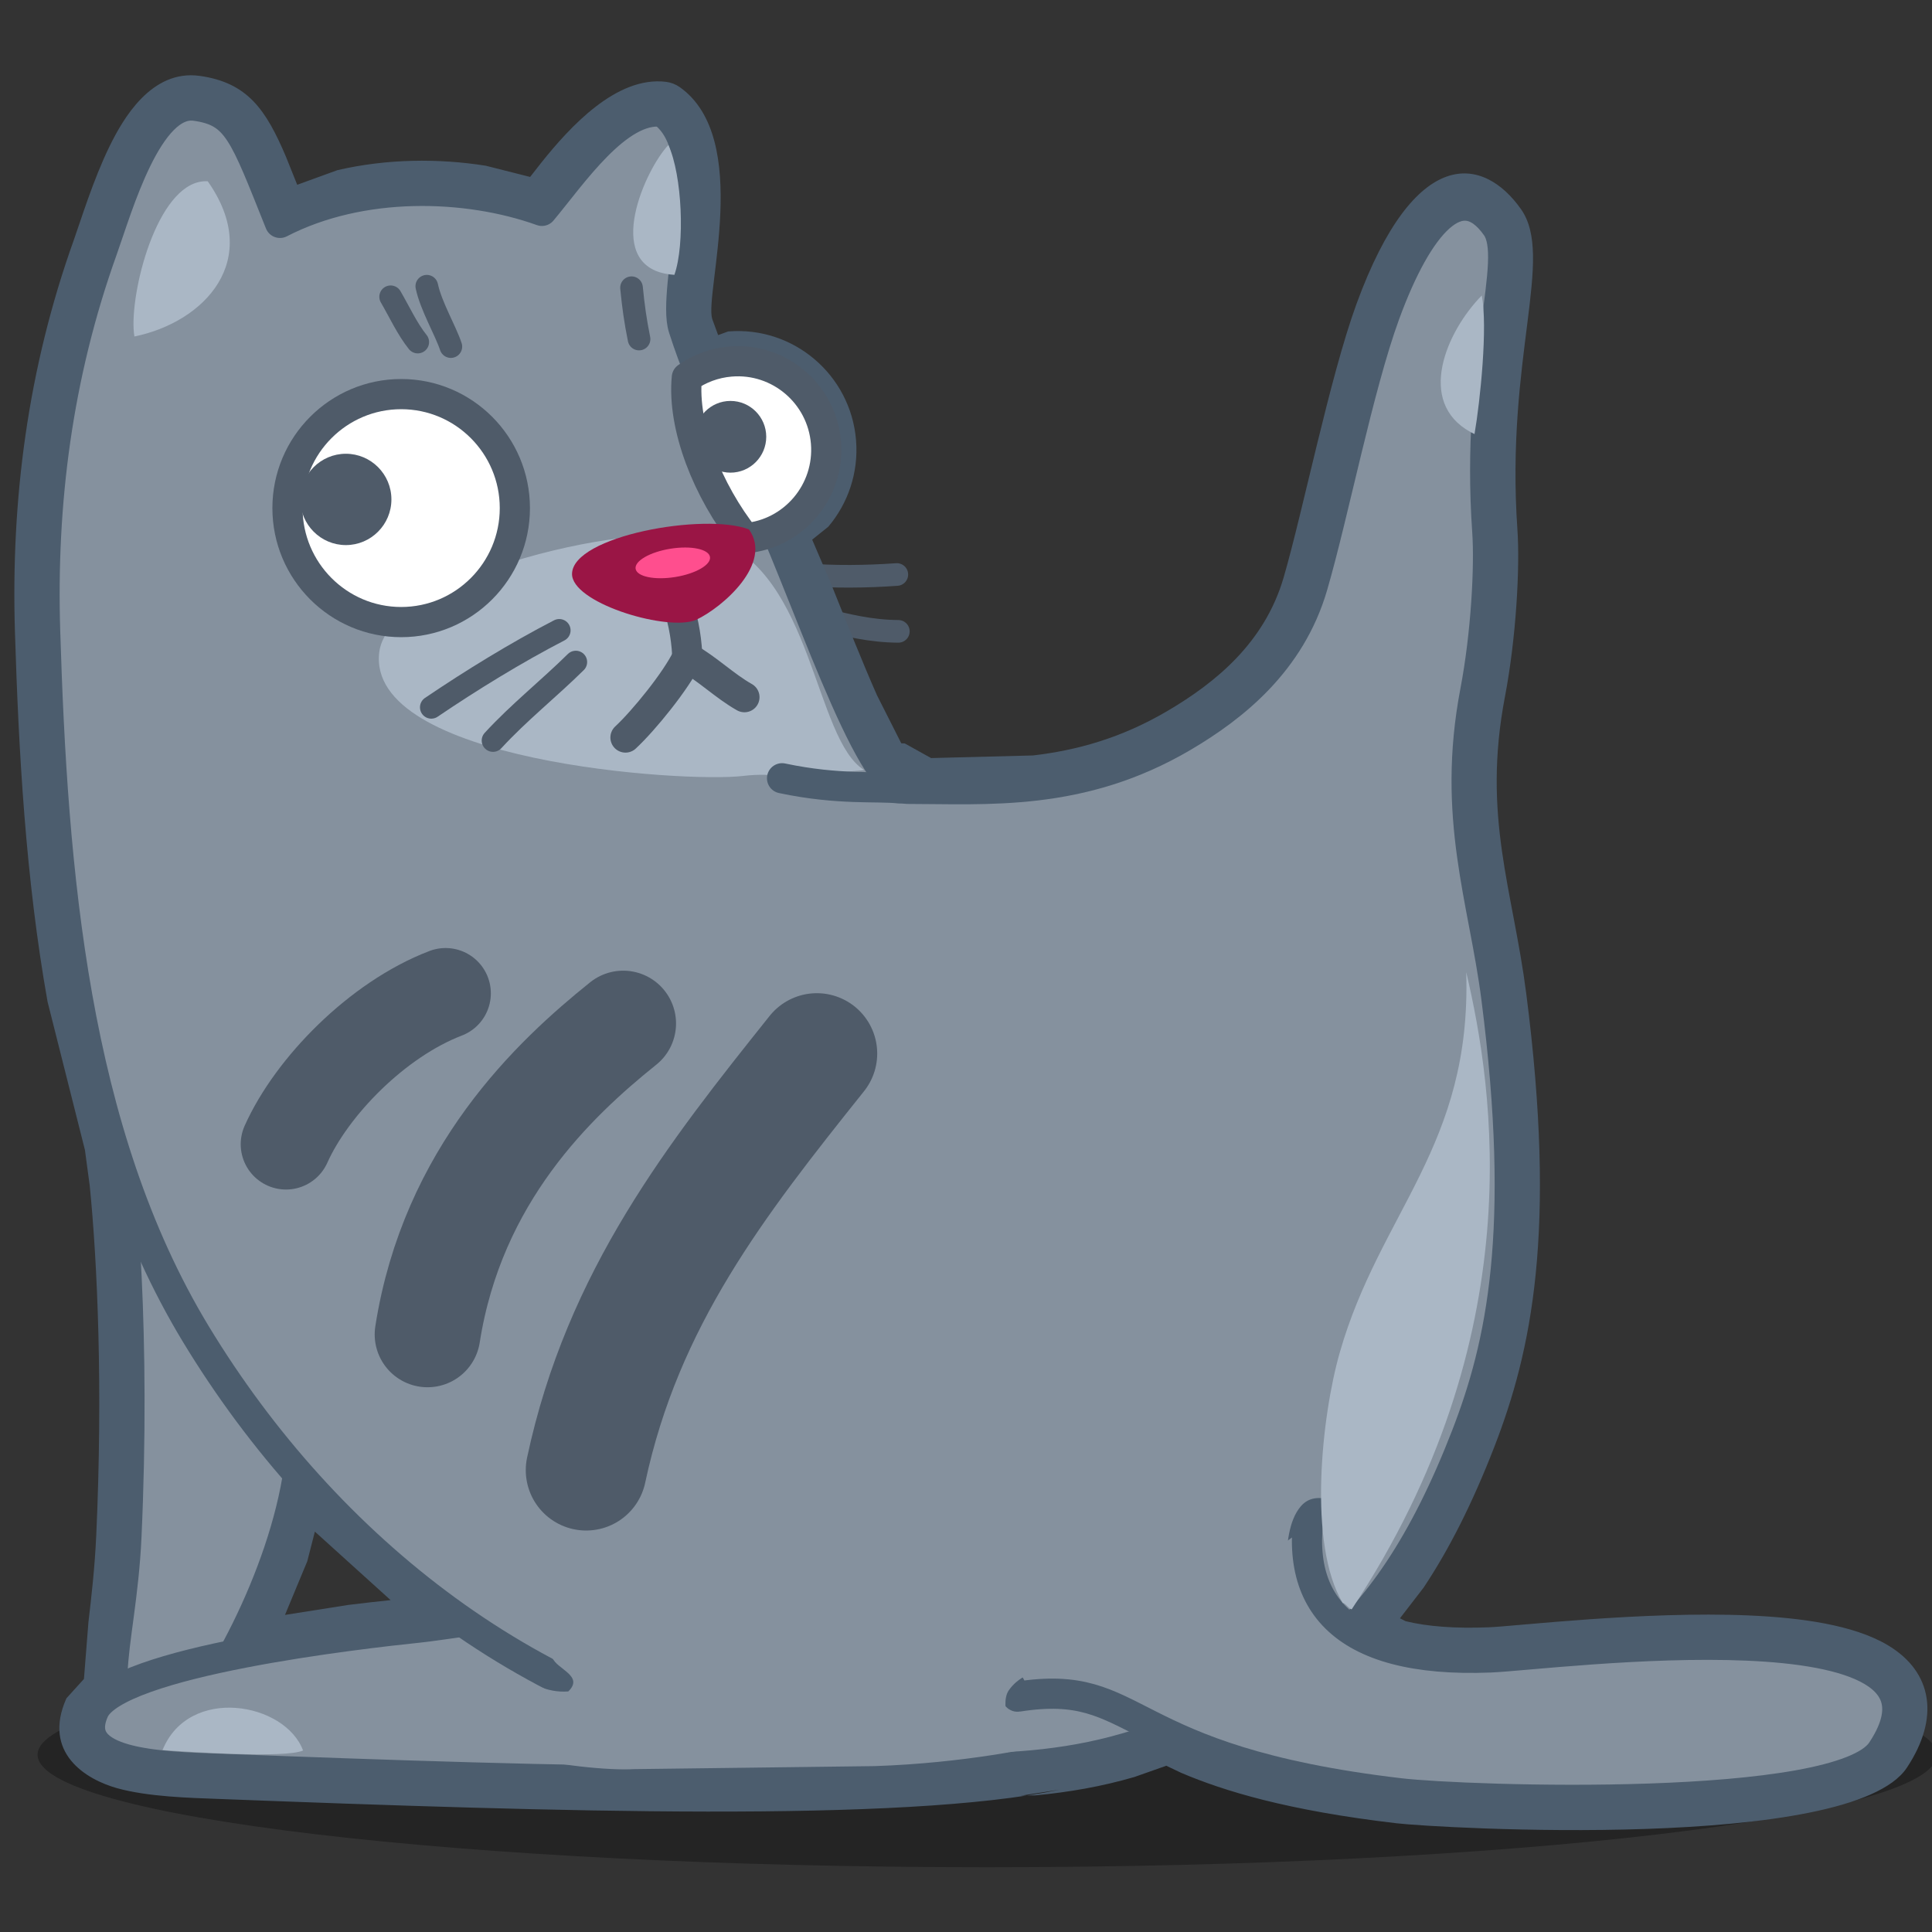 <?xml version="1.0" ?><!DOCTYPE svg  PUBLIC '-//W3C//DTD SVG 1.1//EN'  'http://www.w3.org/Graphics/SVG/1.1/DTD/svg11.dtd'><svg fill-rule="evenodd" height="96pt" overflow="visible" stroke-linejoin="bevel" stroke-width="0.501" version="1.1" viewBox="0 0 96 96" width="96pt" xmlns="http://www.w3.org/2000/svg" xmlns:xlink="http://www.w3.org/1999/xlink"><rect x="0" y="0" width="96" height="96" fill="#333333" stroke="none"/><defs><marker id="DefaultArrow2" markerHeight="1" markerUnits="strokeWidth" markerWidth="1" orient="auto" overflow="visible" viewBox="0 0 1 1"><g transform="scale(0.009)"><path d="M -9 54 L -9 -54 L 117 0 z"/></g></marker><marker id="DefaultArrow3" markerHeight="1" markerUnits="strokeWidth" markerWidth="1" orient="auto" overflow="visible" viewBox="0 0 1 1"><g transform="scale(0.009)"><path d="M -27 54 L -9 0 L -27 -54 L 135 0 z"/></g></marker><marker id="DefaultArrow4" markerHeight="1" markerUnits="strokeWidth" markerWidth="1" orient="auto" overflow="visible" viewBox="0 0 1 1"><g transform="scale(0.009)"><path d="M -9,0 L -9,-45 C -9,-51.708 2.808,-56.580 9,-54 L 117,-9 C 120.916,-7.369 126.000,-4.242 126,0 C 126,4.242 120.916,7.369 117,9 L 9,54 C 2.808,56.580 -9,51.708 -9,45 z"/></g></marker><marker id="DefaultArrow5" markerHeight="1" markerUnits="strokeWidth" markerWidth="1" orient="auto" overflow="visible" viewBox="0 0 1 1"><g transform="scale(0.009)"><path d="M -54, 0 C -54,29.807 -29.807,54 0,54 C 29.807,54 54,29.807 54,0 C 54,-29.807 29.807,-54 0,-54 C -29.807,-54 -54,-29.807 -54,0 z"/></g></marker><marker id="DefaultArrow6" markerHeight="1" markerUnits="strokeWidth" markerWidth="1" orient="auto" overflow="visible" viewBox="0 0 1 1"><g transform="scale(0.009)"><path d="M -63,0 L 0,63 L 63,0 L 0,-63 z"/></g></marker><marker id="DefaultArrow7" markerHeight="1" markerUnits="strokeWidth" markerWidth="1" orient="auto" overflow="visible" viewBox="0 0 1 1"><g transform="scale(0.009)"><path d="M 18,-54 L 108,-54 L 63,0 L 108,54 L 18, 54 L -36,0 z"/></g></marker><marker id="DefaultArrow8" markerHeight="1" markerUnits="strokeWidth" markerWidth="1" orient="auto" overflow="visible" viewBox="0 0 1 1"><g transform="scale(0.009)"><path d="M -36,0 L 18,-54 L 54,-54 L 18,-18 L 27,-18 L 63,-54 L 99,-54 L 63,-18 L 72,-18 L 108,-54 L 144,-54 L 90,0 L 144,54 L 108,54 L 72,18 L 63,18 L 99,54 L 63,54 L 27,18 L 18,18 L 54,54 L 18,54 z"/></g></marker><marker id="DefaultArrow9" markerHeight="1" markerUnits="strokeWidth" markerWidth="1" orient="auto" overflow="visible" viewBox="0 0 1 1"><g transform="scale(0.009)"><path d="M 0,45 L -45,0 L 0, -45 L 45, 0 z M 0, 63 L-63, 0 L 0, -63 L 63, 0 z"/></g></marker><filter id="StainedFilter"><feBlend in="SourceGraphic" in2="BackgroundImage" mode="multiply" result="blend"/><feComposite in="blend" in2="SourceAlpha" operator="in" result="comp"/></filter><filter id="BleachFilter"><feBlend in="SourceGraphic" in2="BackgroundImage" mode="screen" result="blend"/><feComposite in="blend" in2="SourceAlpha" operator="in" result="comp"/></filter><filter id="InvertTransparencyBitmapFilter"><feComponentTransfer><feFuncR amplitude="1.055" exponent=".417" offset="-0.055" type="gamma"/><feFuncG amplitude="1.055" exponent=".417" offset="-0.055" type="gamma"/><feFuncB amplitude="1.055" exponent=".417" offset="-0.055" type="gamma"/></feComponentTransfer><feComponentTransfer><feFuncR intercept="1" slope="-1" type="linear"/><feFuncG intercept="1" slope="-1" type="linear"/><feFuncB intercept="1" slope="-1" type="linear"/><feFuncA intercept="0" slope="1" type="linear"/></feComponentTransfer><feComponentTransfer><feFuncR amplitude="1" exponent="2.4" offset="0" type="gamma"/><feFuncG amplitude="1" exponent="2.4" offset="0" type="gamma"/><feFuncB amplitude="1" exponent="2.4" offset="0" type="gamma"/></feComponentTransfer></filter></defs><g fill="none" font-family="Times New Roman" font-size="16" id="Document" stroke="black" transform="scale(1 -1)"><g id="Spread" transform="translate(0 -96)"><g id="Layer 1"><path d="M 49.056,14.4 C 75.103,14.4 96.244,11.895 96.244,8.809 C 96.244,5.723 75.103,3.218 49.056,3.218 C 23.009,3.218 1.868,5.723 1.868,8.809 C 1.868,11.895 23.009,14.4 49.056,14.4 Z" fill="#000000" fill-opacity="0.298" marker-end="none" marker-start="none" stroke="none" stroke-linecap="round" stroke-linejoin="round" stroke-miterlimit="79.84" stroke-opacity="0.298" stroke-width="0.75"/><path d="M 40.738,65.278 C 42.038,64.93 43.281,64.637 44.638,64.628" fill="none" stroke="#4f5b69" stroke-linecap="round" stroke-linejoin="round" stroke-miterlimit="79.84" stroke-width="1.125"/><path d="M 39.913,67.453 C 41.414,67.326 43.06,67.345 44.563,67.453" fill="none" stroke="#4f5b69" stroke-linecap="round" stroke-linejoin="round" stroke-miterlimit="79.84" stroke-width="1.125"/><g id="Group" stroke-linejoin="round"><path d="M 69.389,5.403 C 63.986,6.036 60.833,6.999 58.698,7.906 L 57.952,8.261 L 56.371,7.703 C 54.746,7.228 53.092,6.943 51.461,6.791 L 50.721,6.773 L 52.667,7.074 C 44.808,5.426 27.709,5.969 10.873,6.611 C 9.451,6.665 7.372,6.714 5.822,7.145 C 4.276,7.575 2.086,8.898 3.302,11.615 L 4.171,12.573 L 4.395,15.402 C 4.541,16.649 4.708,18.074 4.783,19.722 C 5.117,27.043 4.841,33.269 4.459,37.081 L 4.22,38.859 L 2.364,46.222 C 1.274,52.345 0.927,58.651 0.743,64.588 C 0.54,71.131 1.367,77.651 3.672,84.087 C 4.007,85.023 4.627,87.06 5.444,88.731 C 6.107,90.086 7.524,92.57 9.934,92.228 C 12.296,91.891 13.212,90.566 14.215,88.199 L 14.768,86.818 L 16.767,87.545 C 19.22,88.115 21.795,88.137 24.138,87.765 L 26.342,87.208 L 26.885,87.902 C 28.318,89.698 30.636,92.232 33.092,91.934 C 33.339,91.904 33.574,91.813 33.777,91.67 C 37.391,89.117 35.004,81.424 35.388,80.156 L 35.684,79.349 L 36.18,79.53 C 39.426,79.799 42.27,77.375 42.536,74.131 C 42.669,72.508 42.133,70.983 41.159,69.829 L 40.357,69.185 L 41.275,67.039 C 42.078,65.047 42.869,63.051 43.577,61.453 L 44.784,59.065 L 44.957,59.059 L 46.265,58.332 L 51.33,58.462 C 53.478,58.714 55.699,59.309 58.03,60.685 C 60.397,62.08 62.841,64.062 63.785,67.311 C 64.747,70.619 66.079,77.274 67.407,80.908 C 70.31,88.844 73.714,88.254 75.578,85.606 C 77.255,83.224 74.804,78.204 75.399,69.697 C 75.53,67.817 75.341,64.321 74.778,61.37 C 73.641,55.417 75.173,51.805 75.839,46.625 C 77.361,34.786 76.102,28.881 74.254,24.111 C 73.159,21.287 71.994,18.995 70.736,17.109 L 69.563,15.588 L 69.844,15.444 C 70.919,15.181 72.286,15.072 73.993,15.141 C 75.284,15.193 81.712,15.954 86.889,15.73 C 89.443,15.62 92.099,15.269 93.804,14.251 C 96.034,12.92 96.395,10.637 94.75,8.162 C 91.964,3.971 71.427,5.164 69.389,5.403 Z M 14.161,15.756 L 17.307,16.252 C 18.106,16.351 18.817,16.429 19.41,16.491 L 15.646,19.895 L 15.268,18.42 L 14.161,15.756 Z" fill="#4c5d6e" marker-end="none" marker-start="none" stroke="none"/><g id="Group_1" stroke-linecap="round"><path d="M 5.534,40.325 C 6.094,37.425 6.731,29.481 6.282,19.654 C 6.019,13.869 4.302,10.92 7.476,9.149 C 9.591,7.968 21.381,28.731 10.383,31.957 C 8.912,32.389 6.071,41.801 5.534,40.325 Z" fill="#85919e" marker-end="none" marker-start="none" stroke="#4c5d6e" stroke-miterlimit="79.84" stroke-width="1.5"/><path d="M 52.36,8.543 C 44.731,6.943 27.877,7.464 10.931,8.11 C 7.929,8.224 3.468,8.314 4.671,11.002 C 5.769,13.45 17.948,14.829 20.822,15.127 C 24.59,15.517 61.666,22.066 52.36,8.543 Z" fill="#85919e" marker-end="none" marker-start="none" stroke="#4c5d6e" stroke-miterlimit="79.84" stroke-width="1.5"/><path d="M 45.068,56.803 C 43.124,56.803 39.986,66.864 37.549,71.945 C 36.318,74.514 35.125,76.053 33.959,79.703 C 33.343,81.63 35.667,88.499 32.912,90.445 C 30.699,90.714 28.424,87.312 26.927,85.522 C 23.187,86.864 17.951,87.013 13.912,84.925 C 12.117,89.4 11.818,90.445 9.723,90.743 C 7.343,91.081 5.833,85.671 5.085,83.582 C 2.852,77.347 2.045,71.018 2.243,64.635 C 2.612,52.739 3.643,39.768 9.723,29.725 C 16.208,19.015 26.749,10.708 39.045,8.988 C 43.184,8.41 49.817,7.352 55.951,9.143 C 63.62,11.38 68.689,13.901 72.856,24.653 C 74.598,29.151 75.848,34.798 74.352,46.434 C 73.731,51.26 72.108,55.386 73.305,61.652 C 73.847,64.494 74.024,67.86 73.903,69.593 C 73.305,78.143 75.506,83.104 74.352,84.743 C 72.557,87.293 70.462,84.893 68.816,80.393 C 67.491,76.768 66.273,70.493 65.226,66.893 C 64.122,63.096 61.279,60.859 58.793,59.393 C 53.707,56.393 49.025,56.803 45.068,56.803 Z" fill="#85919e" marker-end="none" marker-start="none" stroke="#4c5d6e" stroke-miterlimit="79.84" stroke-width="1.5"/><path d="M 41.037,57.556 C 40.314,57.448 39.534,57.361 39.179,57.407 C 38.385,57.508 37.701,57.538 36.921,57.444 C 33.989,57.093 18.155,58.158 18.846,63.603 C 19.333,67.434 32.077,70.375 35.58,69.163 C 40.369,67.508 40.484,59.243 42.935,57.743 C 42.736,57.682 41.692,57.655 41.037,57.556 Z" fill="#aab7c5" marker-end="none" marker-start="none" stroke="none" stroke-miterlimit="79.84" stroke-width="0.75"/><path d="M 22.622,11.993 C 23.512,12.24 24.454,12.623 25.423,12.981 C 26.281,12.378 27.165,11.87 28.238,11.953 C 29.042,12.731 27.654,13.059 27.449,13.63 C 28.916,14.012 30.765,13.531 32.386,13.91 C 35.353,14.682 38.336,15.321 40.842,14.993 C 44.185,14.555 52.716,12.791 52.698,9.478 C 51.568,9.151 47.899,8.393 43.468,8.243 L 31.485,8.093 C 29.17,7.952 20.332,9.055 22.622,11.993 Z" fill="#85919e" marker-end="none" marker-start="none" stroke="none" stroke-miterlimit="79.84" stroke-width="0.75"/><path d="M 38.86,57.328 C 41.702,56.728 43.572,56.953 44.702,56.824" fill="none" stroke="#4c5d6e" stroke-miterlimit="79.84" stroke-width="1.5"/><path d="M 50.565,11.693 C 56.784,12.673 55.502,8.543 69.564,6.893 C 72.817,6.512 91.425,5.869 93.501,8.993 C 98.588,16.643 77.094,13.764 74.053,13.643 C 66.572,13.343 64.029,16.493 65.226,21.743 C 62.569,17.499 52.244,17.12 49.667,13.043 C 49.798,13.066 50.431,11.672 50.565,11.693 Z" fill="#85919e" marker-end="none" marker-start="none" stroke="#4c5d6e" stroke-miterlimit="79.84" stroke-width="1.5"/><path d="M 50.116,10.493 C 49.948,10.919 49.868,11.622 50.116,11.993 C 51.916,14.689 59.958,12.264 63.58,15.743 C 64.235,16.372 63.437,19.73 64.628,21.143 C 65.445,22.113 66.773,21.1 67.62,21.143 C 70.468,25.415 66.461,28.368 61.935,28.043 C 55.644,27.591 48.285,21.976 46.526,15.743 C 45.574,12.372 45.425,9.53 49.518,9.743 C 49.751,9.751 49.503,10.574 50.116,10.493 Z" fill="#85919e" marker-end="none" marker-start="none" stroke="none" stroke-miterlimit="79.84" stroke-width="0.75"/><path d="M 19.934,76.417 C 23.052,76.417 25.583,73.879 25.583,70.753 C 25.583,67.627 23.052,65.089 19.934,65.089 C 16.816,65.089 14.285,67.627 14.285,70.753 C 14.285,73.879 16.816,76.417 19.934,76.417 Z" fill="#ffffff" marker-end="none" marker-start="none" stroke="#4f5b69" stroke-miterlimit="79.84" stroke-width="1.5"/><path d="M 36.304,78.036 C 38.72,78.236 40.843,76.431 41.042,74.009 C 41.241,71.585 39.441,69.456 37.025,69.257 C 35.162,71.603 33.892,74.806 34.129,77.244 C 34.749,77.685 35.49,77.969 36.304,78.036 Z" fill="#ffffff" marker-end="none" marker-start="none" stroke="#4f5b69" stroke-miterlimit="79.84" stroke-width="1.5"/><path d="M 33.549,66.328 C 33.903,65.439 34.1,64.425 34.147,63.478" fill="none" stroke="#4f5b69" stroke-miterlimit="79.84" stroke-width="1.5"/><path d="M 31.08,59.353 C 31.996,60.204 33.604,62.185 34.147,63.328 C 35.146,62.769 36.019,61.904 36.99,61.358" fill="none" stroke="#4f5b69" stroke-miterlimit="79.84" stroke-width="1.5"/><path d="M 34.45,65.15 C 32.878,64.688 28.398,66.081 28.424,67.489 C 28.459,69.373 35.016,70.54 37.214,69.694 C 38.422,68.009 35.905,65.818 34.593,65.202 C 34.547,65.182 34.5,65.166 34.45,65.15 Z" fill="#9a1545" marker-end="none" marker-start="none" stroke="none" stroke-miterlimit="79.84" stroke-width="0.75"/><path d="M 19.411,81.253 C 19.838,80.522 20.234,79.655 20.758,79.003" fill="none" stroke="#4f5b69" stroke-miterlimit="79.84" stroke-width="1.125"/><path d="M 21.207,81.778 C 21.417,80.789 22.132,79.591 22.403,78.778" fill="none" stroke="#4f5b69" stroke-miterlimit="79.84" stroke-width="1.125"/><path d="M 31.38,81.703 C 31.471,80.774 31.571,80.062 31.754,79.153" fill="none" stroke="#4f5b69" stroke-miterlimit="79.84" stroke-width="1.125"/><path d="M 17.186,73.453 C 18.434,73.453 19.449,72.435 19.449,71.184 C 19.449,69.933 18.434,68.915 17.186,68.915 C 15.938,68.915 14.923,69.933 14.923,71.184 C 14.923,72.435 15.938,73.453 17.186,73.453 Z" fill="#4f5b69" marker-end="none" marker-start="none" stroke="none" stroke-miterlimit="79.84" stroke-width="0.75"/><path d="M 36.297,76.078 C 37.277,76.078 38.074,75.278 38.074,74.296 C 38.074,73.314 37.277,72.514 36.297,72.514 C 35.317,72.514 34.52,73.314 34.52,74.296 C 34.52,75.278 35.317,76.078 36.297,76.078 Z" fill="#4f5b69" marker-end="none" marker-start="none" stroke="none" stroke-miterlimit="79.84" stroke-width="0.75"/><path d="M 21.431,60.853 C 23.438,62.212 25.656,63.575 27.789,64.678" fill="none" stroke="#4f5b69" stroke-miterlimit="79.84" stroke-width="1.125"/><path d="M 24.498,59.203 C 25.777,60.596 27.277,61.785 28.612,63.103" fill="none" stroke="#4f5b69" stroke-miterlimit="79.84" stroke-width="1.125"/><path d="M 6.639,79.661 C 6.53,81.861 7.944,87.126 10.322,86.993 C 13.074,83.089 10.185,80.001 6.679,79.28 C 6.66,79.393 6.647,79.521 6.639,79.661 Z" fill="#aab7c5" marker-end="none" marker-start="none" stroke="none" stroke-miterlimit="79.84" stroke-width="0.75"/><path d="M 33.072,82.398 C 30.001,82.994 32.067,87.591 33.211,88.793 C 33.896,87.306 34.046,83.861 33.51,82.343 C 33.353,82.353 33.208,82.372 33.072,82.398 Z" fill="#aab7c5" marker-end="none" marker-start="none" stroke="none" stroke-miterlimit="79.84" stroke-width="0.75"/><path d="M 73.067,74.533 C 70.362,76.026 71.866,79.523 73.629,81.318 C 73.93,79.758 73.554,76.091 73.268,74.431 C 73.198,74.464 73.131,74.498 73.067,74.533 Z" fill="#aab7c5" marker-end="none" marker-start="none" stroke="none" stroke-miterlimit="79.84" stroke-width="0.75"/><path d="M 8.077,9.041 C 9.387,12.267 14.176,11.405 15.059,9.018 C 14.155,8.622 9.454,8.947 8.077,9.041 Z" fill="#aab7c5" marker-end="none" marker-start="none" stroke="none" stroke-miterlimit="79.84" stroke-width="0.75"/><path d="M 14.211,39.143 C 15.488,42 18.747,45.345 22.14,46.643" fill="none" stroke="#4f5b69" stroke-miterlimit="79.84" stroke-width="4.5"/><path d="M 21.243,29.693 C 22.486,37.636 27.537,42.391 30.967,45.143" fill="none" stroke="#4f5b69" stroke-miterlimit="79.84" stroke-width="5.25"/><path d="M 29.125,22.949 C 30.944,31.49 35.612,37.421 40.588,43.649" fill="none" stroke="#4f5b69" stroke-miterlimit="79.84" stroke-width="6"/><path d="M 67.171,16.043 C 76.147,29.607 74.217,41.92 72.856,47.693 C 73.124,39.046 68.577,35.794 66.572,28.793 C 65.67,25.643 64.973,19.259 66.722,16.343 C 66.805,16.398 67.091,15.985 67.171,16.043 Z" fill="#aab7c5" marker-end="none" marker-start="none" stroke="none" stroke-miterlimit="79.84" stroke-width="0.75"/></g></g><path d="M 33.319,68.735 C 34.339,68.898 35.217,68.714 35.279,68.325 C 35.341,67.937 34.563,67.489 33.543,67.327 C 32.523,67.164 31.645,67.348 31.583,67.737 C 31.521,68.125 32.299,68.573 33.319,68.735 Z" fill="#ff4e8e" marker-end="none" marker-start="none" stroke="none" stroke-linecap="round" stroke-linejoin="round" stroke-miterlimit="79.84" stroke-width="0.75"/></g></g></g></svg>